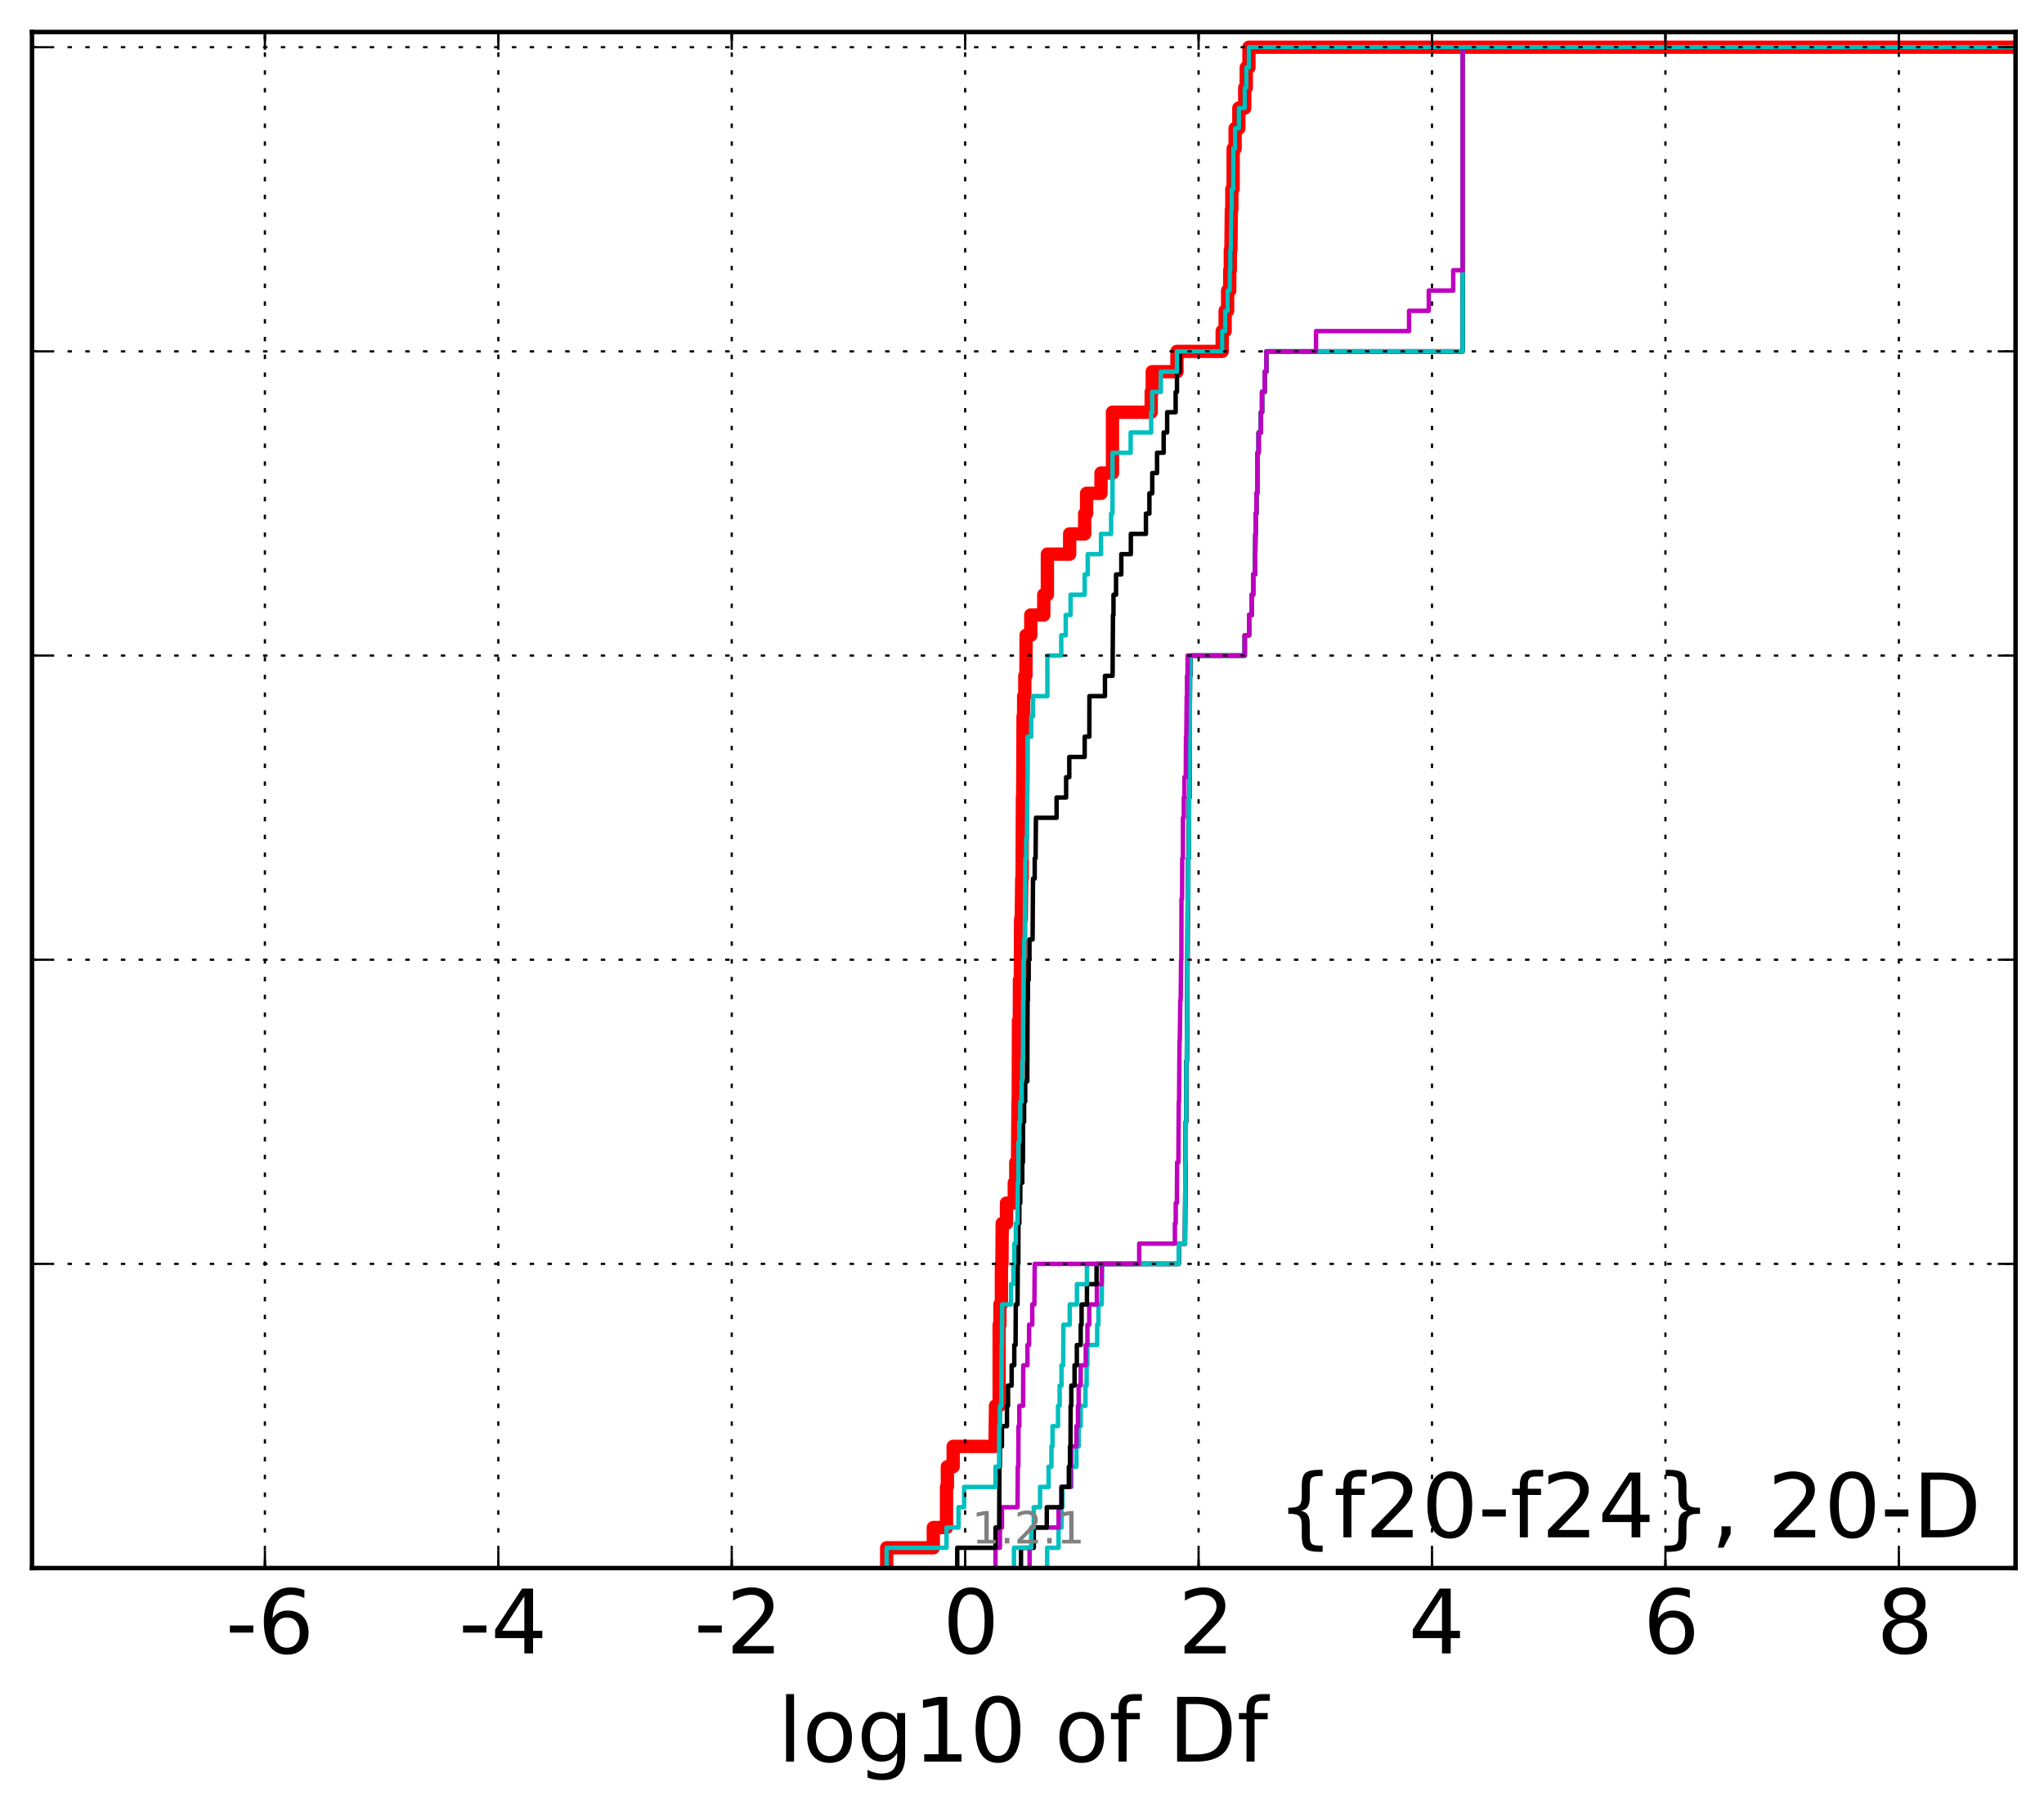 <?xml version="1.0" encoding="utf-8" standalone="no"?>
<!DOCTYPE svg PUBLIC "-//W3C//DTD SVG 1.1//EN"
  "http://www.w3.org/Graphics/SVG/1.1/DTD/svg11.dtd">
<!-- Created with matplotlib (http://matplotlib.org/) -->
<svg height="407pt" version="1.1" viewBox="0 0 460 407" width="460pt" xmlns="http://www.w3.org/2000/svg" xmlns:xlink="http://www.w3.org/1999/xlink">
 <defs>
  <style type="text/css">
*{stroke-linecap:butt;stroke-linejoin:round;}
  </style>
 </defs>
 <g id="figure_1">
  <g id="patch_1">
   <path d="
M0 407.712
L460.8 407.712
L460.8 0
L0 0
z
" style="fill:#ffffff;"/>
  </g>
  <g id="axes_1">
   <g id="patch_2">
    <path d="
M7.2 352.8
L453.6 352.8
L453.6 7.2
L7.2 7.2
z
" style="fill:#ffffff;"/>
   </g>
   <g id="line2d_1">
    <path clip-path="url(#p99b4b0da67)" d="
M199.543 352.8
L199.543 348.238
L210.041 348.238
L210.041 343.675
L213.008 343.675
L213.008 334.55
L213.206 334.55
L213.206 329.988
L214.508 329.988
L214.508 325.426
L223.934 325.426
L224.038 316.301
L224.858 316.301
L224.858 298.051
L225.03 298.051
L225.03 293.489
L225.364 293.489
L225.364 284.364
L225.486 284.364
L225.542 275.24
L226.504 275.24
L226.504 270.677
L228.261 270.677
L228.261 266.115
L228.601 266.115
L228.601 261.552
L228.996 261.552
L229.104 247.865
L229.154 247.865
L229.205 229.616
L229.399 229.616
L229.423 220.491
L229.624 220.491
L229.682 206.804
L229.832 206.804
L229.94 197.679
L230.022 197.679
L230.095 179.43
L230.154 179.43
L230.243 161.18
L230.37 161.18
L230.37 156.618
L230.632 156.618
L230.632 152.055
L230.881 152.055
L230.917 142.931
L231.976 142.931
L231.976 138.368
L234.897 138.368
L234.897 133.806
L235.712 133.806
L235.712 124.681
L240.724 124.681
L240.724 120.119
L244.107 120.119
L244.107 115.556
L244.537 115.556
L244.537 110.994
L247.781 110.994
L247.781 106.432
L250.362 106.432
L250.362 92.745
L259.074 92.745
L259.074 88.182
L259.314 88.182
L259.314 83.62
L264.877 83.62
L264.877 79.057
L275.056 79.057
L275.056 74.495
L275.717 74.495
L275.717 69.933
L276.274 69.933
L276.274 65.37
L276.752 65.37
L276.752 60.808
L276.885 60.808
L276.885 56.245
L277.016 56.245
L277.115 47.121
L277.219 47.121
L277.219 42.558
L277.511 42.558
L277.528 33.434
L277.962 33.434
L277.962 28.871
L278.802 28.871
L278.802 24.309
L280.127 24.309
L280.127 19.747
L280.472 19.747
L280.472 15.184
L281.071 15.184
L281.071 10.622
L281.071 10.622
L453.6 10.622
L453.6 10.622" style="fill:none;stroke:#ff0000;stroke-linecap:square;stroke-width:3.0;"/>
   </g>
   <g id="line2d_2">
    <path clip-path="url(#p99b4b0da67)" d="
M235.663 352.8
L235.663 348.238
L238.233 348.238
L238.233 343.675
L238.891 343.675
L238.891 339.113
L239.111 339.113
L239.111 334.55
L241.093 334.55
L241.093 329.988
L242.247 329.988
L242.247 325.426
L242.755 325.426
L242.755 320.863
L243.216 320.863
L243.216 316.301
L244.286 316.301
L244.286 311.739
L244.543 311.739
L244.543 307.176
L244.723 307.176
L244.723 302.614
L246.914 302.614
L246.914 298.051
L247.194 298.051
L247.194 293.489
L247.936 293.489
L248.037 284.364
L265.273 284.364
L265.273 279.802
L266.678 279.802
L266.782 261.552
L266.841 261.552
L266.859 252.428
L266.961 252.428
L266.997 238.741
L267.099 238.741
L267.149 225.053
L267.214 225.053
L267.295 202.242
L267.412 202.242
L267.417 193.117
L267.556 193.117
L267.599 179.43
L267.7 179.43
L267.801 152.055
L267.873 152.055
L267.873 147.493
L280.127 147.493
L280.127 142.931
L281.101 142.931
L281.101 138.368
L281.698 138.368
L281.698 133.806
L282.019 133.806
L282.019 129.244
L282.45 129.244
L282.534 120.119
L282.582 120.119
L282.582 115.556
L282.761 115.556
L282.761 110.994
L282.94 110.994
L283.019 101.869
L283.26 101.869
L283.26 97.307
L283.776 97.307
L283.776 92.745
L284.023 92.745
L284.023 88.182
L284.614 88.182
L284.614 83.62
L285.006 83.62
L285.006 79.057
L329.178 79.057
L329.178 10.622
L329.178 10.622
L453.6 10.622
L453.6 10.622" style="fill:none;stroke:#00bfbf;stroke-linecap:square;"/>
   </g>
   <g id="line2d_3">
    <path clip-path="url(#p99b4b0da67)" d="
M231.705 352.8
L231.705 348.238
L232.646 348.238
L232.646 343.675
L238.233 343.675
L238.233 339.113
L238.891 339.113
L238.891 334.55
L240.948 334.55
L240.948 329.988
L241.093 329.988
L241.093 325.426
L242.247 325.426
L242.247 320.863
L242.593 320.863
L242.593 316.301
L242.755 316.301
L242.755 311.739
L243.216 311.739
L243.216 307.176
L244.343 307.176
L244.343 302.614
L244.723 302.614
L244.723 298.051
L245.131 298.051
L245.131 293.489
L246.851 293.489
L246.851 288.927
L247.936 288.927
L247.936 284.364
L265.273 284.364
L265.273 279.802
L266.678 279.802
L266.782 261.552
L266.841 261.552
L266.859 252.428
L266.961 252.428
L266.997 238.741
L267.099 238.741
L267.149 225.053
L267.214 225.053
L267.295 202.242
L267.412 202.242
L267.417 193.117
L267.556 193.117
L267.599 179.43
L267.7 179.43
L267.801 152.055
L267.873 152.055
L267.873 147.493
L280.127 147.493
L280.127 142.931
L281.101 142.931
L281.101 138.368
L281.698 138.368
L281.698 133.806
L282.019 133.806
L282.019 129.244
L282.45 129.244
L282.534 120.119
L282.582 120.119
L282.582 115.556
L282.761 115.556
L282.761 110.994
L282.94 110.994
L283.019 101.869
L283.26 101.869
L283.26 97.307
L283.776 97.307
L283.776 92.745
L284.023 92.745
L284.023 88.182
L284.614 88.182
L284.614 83.62
L285.006 83.62
L285.006 79.057
L329.178 79.057
L329.178 10.622
L329.178 10.622
L453.6 10.622
L453.6 10.622" style="fill:none;stroke:#bf00bf;stroke-linecap:square;"/>
   </g>
   <g id="line2d_4">
    <path clip-path="url(#p99b4b0da67)" d="
M229.773 352.8
L229.773 348.238
L232.646 348.238
L232.646 343.675
L235.578 343.675
L235.578 339.113
L238.891 339.113
L238.891 334.55
L240.545 334.55
L240.545 329.988
L240.796 329.988
L240.796 325.426
L240.915 325.426
L240.948 316.301
L241.093 316.301
L241.093 311.739
L241.825 311.739
L241.825 307.176
L242.341 307.176
L242.341 302.614
L243.216 302.614
L243.216 298.051
L243.409 298.051
L243.409 293.489
L244.616 293.489
L244.616 288.927
L246.778 288.927
L246.778 284.364
L265.273 284.364
L265.273 279.802
L266.678 279.802
L266.782 261.552
L266.841 261.552
L266.859 252.428
L266.961 252.428
L266.997 238.741
L267.099 238.741
L267.149 225.053
L267.214 225.053
L267.295 202.242
L267.412 202.242
L267.417 193.117
L267.556 193.117
L267.599 179.43
L267.7 179.43
L267.801 152.055
L267.873 152.055
L267.873 147.493
L280.127 147.493
L280.127 142.931
L281.101 142.931
L281.101 138.368
L281.698 138.368
L281.698 133.806
L282.019 133.806
L282.019 129.244
L282.45 129.244
L282.534 120.119
L282.582 120.119
L282.582 115.556
L282.761 115.556
L282.761 110.994
L282.94 110.994
L283.019 101.869
L283.26 101.869
L283.26 97.307
L283.776 97.307
L283.776 92.745
L284.023 92.745
L284.023 88.182
L284.614 88.182
L284.614 83.62
L285.006 83.62
L285.006 79.057
L329.178 79.057
L329.178 10.622
L329.178 10.622
L453.6 10.622
L453.6 10.622" style="fill:none;stroke:#000000;stroke-linecap:square;"/>
   </g>
   <g id="line2d_5">
    <path clip-path="url(#p99b4b0da67)" d="
M228.194 352.8
L228.194 348.238
L232.078 348.238
L232.078 343.675
L232.646 343.675
L232.646 339.113
L234.067 339.113
L234.067 334.55
L235.985 334.55
L235.985 329.988
L236.623 329.988
L236.623 325.426
L236.863 325.426
L236.863 320.863
L238.108 320.863
L238.108 316.301
L238.471 316.301
L238.471 311.739
L238.891 311.739
L238.891 307.176
L239.274 307.176
L239.312 298.051
L240.742 298.051
L240.742 293.489
L242.358 293.489
L242.358 288.927
L244.612 288.927
L244.612 284.364
L265.273 284.364
L265.273 279.802
L266.678 279.802
L266.782 261.552
L266.841 261.552
L266.859 252.428
L266.961 252.428
L266.997 238.741
L267.099 238.741
L267.195 220.491
L267.214 220.491
L267.295 202.242
L267.412 202.242
L267.417 193.117
L267.556 193.117
L267.599 179.43
L267.7 179.43
L267.801 152.055
L267.873 152.055
L267.873 147.493
L280.127 147.493
L280.127 142.931
L281.101 142.931
L281.101 138.368
L281.698 138.368
L281.698 133.806
L282.019 133.806
L282.019 129.244
L282.45 129.244
L282.534 120.119
L282.582 120.119
L282.582 115.556
L282.761 115.556
L282.761 110.994
L282.94 110.994
L283.019 101.869
L283.26 101.869
L283.26 97.307
L283.776 97.307
L283.776 92.745
L284.023 92.745
L284.023 88.182
L284.614 88.182
L284.614 83.62
L285.006 83.62
L285.006 79.057
L329.178 79.057
L329.178 10.622
L329.178 10.622
L453.6 10.622
L453.6 10.622" style="fill:none;stroke:#00bfbf;stroke-linecap:square;"/>
   </g>
   <g id="line2d_6">
    <path clip-path="url(#p99b4b0da67)" d="
M224.038 352.8
L224.038 348.238
L225.03 348.238
L225.03 343.675
L225.486 343.675
L225.486 339.113
L228.996 339.113
L229.052 329.988
L229.175 329.988
L229.205 320.863
L229.399 320.863
L229.399 316.301
L230.243 316.301
L230.286 307.176
L231.224 307.176
L231.224 302.614
L231.594 302.614
L231.594 298.051
L232.306 298.051
L232.306 293.489
L232.785 293.489
L232.859 284.364
L256.377 284.364
L256.377 279.802
L264.411 279.802
L264.411 275.24
L264.594 275.24
L264.594 270.677
L264.86 270.677
L264.908 261.552
L265.191 261.552
L265.28 247.865
L265.343 247.865
L265.452 234.178
L265.512 234.178
L265.618 225.053
L265.709 225.053
L265.801 215.929
L265.869 215.929
L265.889 202.242
L266.023 202.242
L266.067 193.117
L266.219 193.117
L266.224 183.992
L266.411 183.992
L266.411 179.43
L266.554 179.43
L266.554 174.867
L266.859 174.867
L266.907 165.743
L266.979 165.743
L267.072 156.618
L267.136 156.618
L267.136 152.055
L267.26 152.055
L267.26 147.493
L280.127 147.493
L280.127 142.931
L281.101 142.931
L281.101 138.368
L281.698 138.368
L281.698 133.806
L282.019 133.806
L282.019 129.244
L282.45 129.244
L282.534 120.119
L282.582 120.119
L282.582 115.556
L282.761 115.556
L282.761 110.994
L282.94 110.994
L283.019 101.869
L283.26 101.869
L283.26 97.307
L283.776 97.307
L283.776 92.745
L284.023 92.745
L284.023 88.182
L284.614 88.182
L284.614 83.62
L285.006 83.62
L285.006 79.057
L296.172 79.057
L296.172 74.495
L317.108 74.495
L317.108 69.933
L321.546 69.933
L321.546 65.37
L327.045 65.37
L327.045 60.808
L329.178 60.808
L329.178 10.622
L329.178 10.622
L453.6 10.622
L453.6 10.622" style="fill:none;stroke:#bf00bf;stroke-linecap:square;"/>
   </g>
   <g id="line2d_7">
    <path clip-path="url(#p99b4b0da67)" d="
M215.424 352.8
L215.424 348.238
L224.038 348.238
L224.038 343.675
L224.867 343.675
L224.917 329.988
L225.03 329.988
L225.03 325.426
L225.486 325.426
L225.486 320.863
L226.617 320.863
L226.617 316.301
L226.861 316.301
L226.861 311.739
L227.673 311.739
L227.673 307.176
L228.261 307.176
L228.261 302.614
L228.553 302.614
L228.601 293.489
L228.996 293.489
L229.052 284.364
L229.175 284.364
L229.205 275.24
L229.399 275.24
L229.399 270.677
L229.615 270.677
L229.615 266.115
L230.063 266.115
L230.063 261.552
L230.205 261.552
L230.243 252.428
L230.472 252.428
L230.472 247.865
L230.727 247.865
L230.727 243.303
L231.189 243.303
L231.261 225.053
L231.34 225.053
L231.34 220.491
L231.504 220.491
L231.504 215.929
L231.683 215.929
L231.683 211.366
L232.382 211.366
L232.478 197.679
L232.859 197.679
L232.859 193.117
L233.058 193.117
L233.136 183.992
L237.784 183.992
L237.784 179.43
L239.932 179.43
L239.932 174.867
L240.642 174.867
L240.642 170.305
L244.107 170.305
L244.107 165.743
L245.153 165.743
L245.177 156.618
L248.671 156.618
L248.671 152.055
L250.385 152.055
L250.474 138.368
L250.589 138.368
L250.589 133.806
L251.165 133.806
L251.165 129.244
L252.351 129.244
L252.351 124.681
L254.497 124.681
L254.497 120.119
L257.892 120.119
L257.892 115.556
L258.674 115.556
L258.674 110.994
L259.314 110.994
L259.314 106.432
L260.39 106.432
L260.39 101.869
L261.879 101.869
L261.879 97.307
L262.667 97.307
L262.667 92.745
L264.579 92.745
L264.579 88.182
L264.877 88.182
L264.877 83.62
L265.513 83.62
L265.513 79.057
L275.056 79.057
L275.056 74.495
L275.717 74.495
L275.717 69.933
L276.274 69.933
L276.274 65.37
L276.752 65.37
L276.752 60.808
L276.885 60.808
L276.885 56.245
L277.016 56.245
L277.115 47.121
L277.219 47.121
L277.219 42.558
L277.511 42.558
L277.528 33.434
L277.962 33.434
L277.962 28.871
L278.802 28.871
L278.802 24.309
L280.127 24.309
L280.127 19.747
L280.472 19.747
L280.472 15.184
L281.071 15.184
L281.071 10.622
L281.071 10.622
L453.6 10.622
L453.6 10.622" style="fill:none;stroke:#000000;stroke-linecap:square;"/>
   </g>
   <g id="line2d_8">
    <path clip-path="url(#p99b4b0da67)" d="
M199.543 352.8
L199.543 348.238
L213.008 348.238
L213.008 343.675
L215.707 343.675
L215.707 339.113
L216.979 339.113
L216.979 334.55
L224.038 334.55
L224.038 329.988
L224.858 329.988
L224.858 320.863
L225.03 320.863
L225.03 316.301
L225.364 316.301
L225.429 302.614
L225.486 302.614
L225.542 293.489
L227.539 293.489
L227.539 288.927
L228.068 288.927
L228.068 284.364
L228.261 284.364
L228.261 279.802
L228.601 279.802
L228.601 275.24
L228.996 275.24
L229.052 266.115
L229.175 266.115
L229.205 256.99
L229.399 256.99
L229.399 252.428
L229.615 252.428
L229.615 247.865
L229.94 247.865
L229.94 243.303
L230.063 243.303
L230.063 238.741
L230.205 238.741
L230.28 225.053
L230.317 225.053
L230.354 215.929
L230.499 215.929
L230.499 211.366
L230.632 211.366
L230.727 197.679
L230.745 197.679
L230.745 193.117
L230.936 193.117
L230.936 188.554
L231.125 188.554
L231.224 174.867
L231.254 174.867
L231.257 165.743
L232.077 165.743
L232.077 161.18
L232.465 161.18
L232.465 156.618
L235.712 156.618
L235.715 147.493
L238.837 147.493
L238.837 142.931
L239.842 142.931
L239.842 138.368
L240.936 138.368
L240.936 133.806
L244.107 133.806
L244.107 129.244
L244.79 129.244
L244.79 124.681
L247.781 124.681
L247.781 120.119
L250.062 120.119
L250.062 115.556
L250.362 115.556
L250.37 101.869
L254.457 101.869
L254.457 97.307
L259.074 97.307
L259.074 92.745
L259.314 92.745
L259.314 88.182
L261.244 88.182
L261.244 83.62
L264.877 83.62
L264.877 79.057
L275.056 79.057
L275.056 74.495
L275.717 74.495
L275.717 69.933
L276.274 69.933
L276.274 65.37
L276.752 65.37
L276.752 60.808
L276.885 60.808
L276.885 56.245
L277.016 56.245
L277.115 47.121
L277.219 47.121
L277.219 42.558
L277.511 42.558
L277.528 33.434
L277.962 33.434
L277.962 28.871
L278.802 28.871
L278.802 24.309
L280.127 24.309
L280.127 19.747
L280.472 19.747
L280.472 15.184
L281.071 15.184
L281.071 10.622
L281.071 10.622
L453.6 10.622
L453.6 10.622" style="fill:none;stroke:#00bfbf;stroke-linecap:square;"/>
   </g>
   <g id="patch_3">
    <path d="
M7.2 7.2
L453.6 7.2" style="fill:none;stroke:#000000;stroke-linecap:square;stroke-linejoin:miter;"/>
   </g>
   <g id="patch_4">
    <path d="
M453.6 352.8
L453.6 7.2" style="fill:none;stroke:#000000;stroke-linecap:square;stroke-linejoin:miter;"/>
   </g>
   <g id="patch_5">
    <path d="
M7.2 352.8
L453.6 352.8" style="fill:none;stroke:#000000;stroke-linecap:square;stroke-linejoin:miter;"/>
   </g>
   <g id="patch_6">
    <path d="
M7.2 352.8
L7.2 7.2" style="fill:none;stroke:#000000;stroke-linecap:square;stroke-linejoin:miter;"/>
   </g>
   <g id="matplotlib.axis_1">
    <g id="xtick_1"/>
    <g id="xtick_2">
     <g id="line2d_9">
      <path clip-path="url(#p99b4b0da67)" d="
M59.617 352.8
L59.617 7.2" style="fill:none;stroke:#000000;stroke-dasharray:1,3;stroke-dashoffset:0.0;stroke-width:0.5;"/>
     </g>
     <g id="line2d_10">
      <defs>
       <path d="
M0 0
L0 -4" id="m93b0483c22" style="stroke:#000000;stroke-width:0.5;"/>
      </defs>
      <g>
       <use style="stroke:#000000;stroke-width:0.5;" x="59.617" xlink:href="#m93b0483c22" y="352.8"/>
      </g>
     </g>
     <g id="line2d_11">
      <defs>
       <path d="
M0 0
L0 4" id="m741efc42ff" style="stroke:#000000;stroke-width:0.5;"/>
      </defs>
      <g>
       <use style="stroke:#000000;stroke-width:0.5;" x="59.617" xlink:href="#m741efc42ff" y="7.2"/>
      </g>
     </g>
     <g id="text_1">
      <!-- -6 -->
      <defs>
       <path d="
M33.016 40.375
Q26.375 40.375 22.484 35.828
Q18.609 31.297 18.609 23.391
Q18.609 15.531 22.484 10.953
Q26.375 6.391 33.016 6.391
Q39.656 6.391 43.531 10.953
Q47.406 15.531 47.406 23.391
Q47.406 31.297 43.531 35.828
Q39.656 40.375 33.016 40.375
M52.594 71.297
L52.594 62.312
Q48.875 64.062 45.094 64.984
Q41.312 65.922 37.594 65.922
Q27.828 65.922 22.672 59.328
Q17.531 52.734 16.797 39.406
Q19.672 43.656 24.016 45.922
Q28.375 48.188 33.594 48.188
Q44.578 48.188 50.953 41.516
Q57.328 34.859 57.328 23.391
Q57.328 12.156 50.688 5.359
Q44.047 -1.422 33.016 -1.422
Q20.359 -1.422 13.672 8.266
Q6.984 17.969 6.984 36.375
Q6.984 53.656 15.188 63.938
Q23.391 74.219 37.203 74.219
Q40.922 74.219 44.703 73.484
Q48.484 72.75 52.594 71.297" id="BitstreamVeraSans-Roman-36"/>
       <path d="
M4.891 31.391
L31.203 31.391
L31.203 23.391
L4.891 23.391
z
" id="BitstreamVeraSans-Roman-2d"/>
      </defs>
      <g transform="translate(50.766 371.997)scale(0.2 -0.2)">
       <use xlink:href="#BitstreamVeraSans-Roman-2d"/>
       <use x="36.084" xlink:href="#BitstreamVeraSans-Roman-36"/>
      </g>
     </g>
    </g>
    <g id="xtick_3">
     <g id="line2d_12">
      <path clip-path="url(#p99b4b0da67)" d="
M112.148 352.8
L112.148 7.2" style="fill:none;stroke:#000000;stroke-dasharray:1,3;stroke-dashoffset:0.0;stroke-width:0.5;"/>
     </g>
     <g id="line2d_13">
      <g>
       <use style="stroke:#000000;stroke-width:0.5;" x="112.148" xlink:href="#m93b0483c22" y="352.8"/>
      </g>
     </g>
     <g id="line2d_14">
      <g>
       <use style="stroke:#000000;stroke-width:0.5;" x="112.148" xlink:href="#m741efc42ff" y="7.2"/>
      </g>
     </g>
     <g id="text_2">
      <!-- -4 -->
      <defs>
       <path d="
M37.797 64.312
L12.891 25.391
L37.797 25.391
z

M35.203 72.906
L47.609 72.906
L47.609 25.391
L58.016 25.391
L58.016 17.188
L47.609 17.188
L47.609 0
L37.797 0
L37.797 17.188
L4.891 17.188
L4.891 26.703
z
" id="BitstreamVeraSans-Roman-34"/>
      </defs>
      <g transform="translate(103.228 371.997)scale(0.2 -0.2)">
       <use xlink:href="#BitstreamVeraSans-Roman-2d"/>
       <use x="36.084" xlink:href="#BitstreamVeraSans-Roman-34"/>
      </g>
     </g>
    </g>
    <g id="xtick_4">
     <g id="line2d_15">
      <path clip-path="url(#p99b4b0da67)" d="
M164.679 352.8
L164.679 7.2" style="fill:none;stroke:#000000;stroke-dasharray:1,3;stroke-dashoffset:0.0;stroke-width:0.5;"/>
     </g>
     <g id="line2d_16">
      <g>
       <use style="stroke:#000000;stroke-width:0.5;" x="164.679" xlink:href="#m93b0483c22" y="352.8"/>
      </g>
     </g>
     <g id="line2d_17">
      <g>
       <use style="stroke:#000000;stroke-width:0.5;" x="164.679" xlink:href="#m741efc42ff" y="7.2"/>
      </g>
     </g>
     <g id="text_3">
      <!-- -2 -->
      <defs>
       <path d="
M19.188 8.297
L53.609 8.297
L53.609 0
L7.328 0
L7.328 8.297
Q12.938 14.109 22.625 23.891
Q32.328 33.688 34.812 36.531
Q39.547 41.844 41.422 45.531
Q43.312 49.219 43.312 52.781
Q43.312 58.594 39.234 62.25
Q35.156 65.922 28.609 65.922
Q23.969 65.922 18.812 64.312
Q13.672 62.703 7.812 59.422
L7.812 69.391
Q13.766 71.781 18.938 73
Q24.125 74.219 28.422 74.219
Q39.75 74.219 46.484 68.547
Q53.219 62.891 53.219 53.422
Q53.219 48.922 51.531 44.891
Q49.859 40.875 45.406 35.406
Q44.188 33.984 37.641 27.219
Q31.109 20.453 19.188 8.297" id="BitstreamVeraSans-Roman-32"/>
      </defs>
      <g transform="translate(156.2 371.997)scale(0.2 -0.2)">
       <use xlink:href="#BitstreamVeraSans-Roman-2d"/>
       <use x="36.084" xlink:href="#BitstreamVeraSans-Roman-32"/>
      </g>
     </g>
    </g>
    <g id="xtick_5">
     <g id="line2d_18">
      <path clip-path="url(#p99b4b0da67)" d="
M217.21 352.8
L217.21 7.2" style="fill:none;stroke:#000000;stroke-dasharray:1,3;stroke-dashoffset:0.0;stroke-width:0.5;"/>
     </g>
     <g id="line2d_19">
      <g>
       <use style="stroke:#000000;stroke-width:0.5;" x="217.21" xlink:href="#m93b0483c22" y="352.8"/>
      </g>
     </g>
     <g id="line2d_20">
      <g>
       <use style="stroke:#000000;stroke-width:0.5;" x="217.21" xlink:href="#m741efc42ff" y="7.2"/>
      </g>
     </g>
     <g id="text_4">
      <!-- 0 -->
      <defs>
       <path d="
M31.781 66.406
Q24.172 66.406 20.328 58.906
Q16.5 51.422 16.5 36.375
Q16.5 21.391 20.328 13.891
Q24.172 6.391 31.781 6.391
Q39.453 6.391 43.281 13.891
Q47.125 21.391 47.125 36.375
Q47.125 51.422 43.281 58.906
Q39.453 66.406 31.781 66.406
M31.781 74.219
Q44.047 74.219 50.516 64.516
Q56.984 54.828 56.984 36.375
Q56.984 17.969 50.516 8.266
Q44.047 -1.422 31.781 -1.422
Q19.531 -1.422 13.062 8.266
Q6.594 17.969 6.594 36.375
Q6.594 54.828 13.062 64.516
Q19.531 74.219 31.781 74.219" id="BitstreamVeraSans-Roman-30"/>
      </defs>
      <g transform="translate(212.171 371.997)scale(0.2 -0.2)">
       <use xlink:href="#BitstreamVeraSans-Roman-30"/>
      </g>
     </g>
    </g>
    <g id="xtick_6">
     <g id="line2d_21">
      <path clip-path="url(#p99b4b0da67)" d="
M269.741 352.8
L269.741 7.2" style="fill:none;stroke:#000000;stroke-dasharray:1,3;stroke-dashoffset:0.0;stroke-width:0.5;"/>
     </g>
     <g id="line2d_22">
      <g>
       <use style="stroke:#000000;stroke-width:0.5;" x="269.741" xlink:href="#m93b0483c22" y="352.8"/>
      </g>
     </g>
     <g id="line2d_23">
      <g>
       <use style="stroke:#000000;stroke-width:0.5;" x="269.741" xlink:href="#m741efc42ff" y="7.2"/>
      </g>
     </g>
     <g id="text_5">
      <!-- 2 -->
      <g transform="translate(265.113 371.997)scale(0.2 -0.2)">
       <use xlink:href="#BitstreamVeraSans-Roman-32"/>
      </g>
     </g>
    </g>
    <g id="xtick_7">
     <g id="line2d_24">
      <path clip-path="url(#p99b4b0da67)" d="
M322.272 352.8
L322.272 7.2" style="fill:none;stroke:#000000;stroke-dasharray:1,3;stroke-dashoffset:0.0;stroke-width:0.5;"/>
     </g>
     <g id="line2d_25">
      <g>
       <use style="stroke:#000000;stroke-width:0.5;" x="322.272" xlink:href="#m93b0483c22" y="352.8"/>
      </g>
     </g>
     <g id="line2d_26">
      <g>
       <use style="stroke:#000000;stroke-width:0.5;" x="322.272" xlink:href="#m741efc42ff" y="7.2"/>
      </g>
     </g>
     <g id="text_6">
      <!-- 4 -->
      <g transform="translate(316.96 371.997)scale(0.2 -0.2)">
       <use xlink:href="#BitstreamVeraSans-Roman-34"/>
      </g>
     </g>
    </g>
    <g id="xtick_8">
     <g id="line2d_27">
      <path clip-path="url(#p99b4b0da67)" d="
M374.803 352.8
L374.803 7.2" style="fill:none;stroke:#000000;stroke-dasharray:1,3;stroke-dashoffset:0.0;stroke-width:0.5;"/>
     </g>
     <g id="line2d_28">
      <g>
       <use style="stroke:#000000;stroke-width:0.5;" x="374.803" xlink:href="#m93b0483c22" y="352.8"/>
      </g>
     </g>
     <g id="line2d_29">
      <g>
       <use style="stroke:#000000;stroke-width:0.5;" x="374.803" xlink:href="#m741efc42ff" y="7.2"/>
      </g>
     </g>
     <g id="text_7">
      <!-- 6 -->
      <g transform="translate(369.769 371.997)scale(0.2 -0.2)">
       <use xlink:href="#BitstreamVeraSans-Roman-36"/>
      </g>
     </g>
    </g>
    <g id="xtick_9">
     <g id="line2d_30">
      <path clip-path="url(#p99b4b0da67)" d="
M427.334 352.8
L427.334 7.2" style="fill:none;stroke:#000000;stroke-dasharray:1,3;stroke-dashoffset:0.0;stroke-width:0.5;"/>
     </g>
     <g id="line2d_31">
      <g>
       <use style="stroke:#000000;stroke-width:0.5;" x="427.334" xlink:href="#m93b0483c22" y="352.8"/>
      </g>
     </g>
     <g id="line2d_32">
      <g>
       <use style="stroke:#000000;stroke-width:0.5;" x="427.334" xlink:href="#m741efc42ff" y="7.2"/>
      </g>
     </g>
     <g id="text_8">
      <!-- 8 -->
      <defs>
       <path d="
M31.781 34.625
Q24.75 34.625 20.719 30.859
Q16.703 27.094 16.703 20.516
Q16.703 13.922 20.719 10.156
Q24.75 6.391 31.781 6.391
Q38.812 6.391 42.859 10.172
Q46.922 13.969 46.922 20.516
Q46.922 27.094 42.891 30.859
Q38.875 34.625 31.781 34.625
M21.922 38.812
Q15.578 40.375 12.031 44.719
Q8.5 49.078 8.5 55.328
Q8.5 64.062 14.719 69.141
Q20.953 74.219 31.781 74.219
Q42.672 74.219 48.875 69.141
Q55.078 64.062 55.078 55.328
Q55.078 49.078 51.531 44.719
Q48 40.375 41.703 38.812
Q48.828 37.156 52.797 32.312
Q56.781 27.484 56.781 20.516
Q56.781 9.906 50.312 4.234
Q43.844 -1.422 31.781 -1.422
Q19.734 -1.422 13.25 4.234
Q6.781 9.906 6.781 20.516
Q6.781 27.484 10.781 32.312
Q14.797 37.156 21.922 38.812
M18.312 54.391
Q18.312 48.734 21.844 45.562
Q25.391 42.391 31.781 42.391
Q38.141 42.391 41.719 45.562
Q45.312 48.734 45.312 54.391
Q45.312 60.062 41.719 63.234
Q38.141 66.406 31.781 66.406
Q25.391 66.406 21.844 63.234
Q18.312 60.062 18.312 54.391" id="BitstreamVeraSans-Roman-38"/>
      </defs>
      <g transform="translate(422.334 371.997)scale(0.2 -0.2)">
       <use xlink:href="#BitstreamVeraSans-Roman-38"/>
      </g>
     </g>
    </g>
    <g id="xtick_10"/>
    <g id="xtick_11">
     <g id="line2d_33">
      <defs>
       <path d="
M0 0
L0 -2" id="m177f7580d0" style="stroke:#000000;stroke-width:0.5;"/>
      </defs>
      <g>
       <use style="stroke:#000000;stroke-width:0.5;" x="59.617" xlink:href="#m177f7580d0" y="352.8"/>
      </g>
     </g>
     <g id="line2d_34">
      <defs>
       <path d="
M0 0
L0 2" id="m5284c7e2a0" style="stroke:#000000;stroke-width:0.5;"/>
      </defs>
      <g>
       <use style="stroke:#000000;stroke-width:0.5;" x="59.617" xlink:href="#m5284c7e2a0" y="7.2"/>
      </g>
     </g>
    </g>
    <g id="xtick_12">
     <g id="line2d_35">
      <g>
       <use style="stroke:#000000;stroke-width:0.5;" x="112.148" xlink:href="#m177f7580d0" y="352.8"/>
      </g>
     </g>
     <g id="line2d_36">
      <g>
       <use style="stroke:#000000;stroke-width:0.5;" x="112.148" xlink:href="#m5284c7e2a0" y="7.2"/>
      </g>
     </g>
    </g>
    <g id="xtick_13">
     <g id="line2d_37">
      <g>
       <use style="stroke:#000000;stroke-width:0.5;" x="164.679" xlink:href="#m177f7580d0" y="352.8"/>
      </g>
     </g>
     <g id="line2d_38">
      <g>
       <use style="stroke:#000000;stroke-width:0.5;" x="164.679" xlink:href="#m5284c7e2a0" y="7.2"/>
      </g>
     </g>
    </g>
    <g id="xtick_14">
     <g id="line2d_39">
      <g>
       <use style="stroke:#000000;stroke-width:0.5;" x="217.21" xlink:href="#m177f7580d0" y="352.8"/>
      </g>
     </g>
     <g id="line2d_40">
      <g>
       <use style="stroke:#000000;stroke-width:0.5;" x="217.21" xlink:href="#m5284c7e2a0" y="7.2"/>
      </g>
     </g>
    </g>
    <g id="xtick_15">
     <g id="line2d_41">
      <g>
       <use style="stroke:#000000;stroke-width:0.5;" x="269.741" xlink:href="#m177f7580d0" y="352.8"/>
      </g>
     </g>
     <g id="line2d_42">
      <g>
       <use style="stroke:#000000;stroke-width:0.5;" x="269.741" xlink:href="#m5284c7e2a0" y="7.2"/>
      </g>
     </g>
    </g>
    <g id="xtick_16">
     <g id="line2d_43">
      <g>
       <use style="stroke:#000000;stroke-width:0.5;" x="322.272" xlink:href="#m177f7580d0" y="352.8"/>
      </g>
     </g>
     <g id="line2d_44">
      <g>
       <use style="stroke:#000000;stroke-width:0.5;" x="322.272" xlink:href="#m5284c7e2a0" y="7.2"/>
      </g>
     </g>
    </g>
    <g id="xtick_17">
     <g id="line2d_45">
      <g>
       <use style="stroke:#000000;stroke-width:0.5;" x="374.803" xlink:href="#m177f7580d0" y="352.8"/>
      </g>
     </g>
     <g id="line2d_46">
      <g>
       <use style="stroke:#000000;stroke-width:0.5;" x="374.803" xlink:href="#m5284c7e2a0" y="7.2"/>
      </g>
     </g>
    </g>
    <g id="xtick_18">
     <g id="line2d_47">
      <g>
       <use style="stroke:#000000;stroke-width:0.5;" x="427.334" xlink:href="#m177f7580d0" y="352.8"/>
      </g>
     </g>
     <g id="line2d_48">
      <g>
       <use style="stroke:#000000;stroke-width:0.5;" x="427.334" xlink:href="#m5284c7e2a0" y="7.2"/>
      </g>
     </g>
    </g>
    <g id="text_9">
     <!-- log10 of Df -->
     <defs>
      <path id="BitstreamVeraSans-Roman-20"/>
      <path d="
M12.406 8.297
L28.516 8.297
L28.516 63.922
L10.984 60.406
L10.984 69.391
L28.422 72.906
L38.281 72.906
L38.281 8.297
L54.391 8.297
L54.391 0
L12.406 0
z
" id="BitstreamVeraSans-Roman-31"/>
      <path d="
M30.609 48.391
Q23.391 48.391 19.188 42.75
Q14.984 37.109 14.984 27.297
Q14.984 17.484 19.156 11.844
Q23.344 6.203 30.609 6.203
Q37.797 6.203 41.984 11.859
Q46.188 17.531 46.188 27.297
Q46.188 37.016 41.984 42.703
Q37.797 48.391 30.609 48.391
M30.609 56
Q42.328 56 49.016 48.375
Q55.719 40.766 55.719 27.297
Q55.719 13.875 49.016 6.219
Q42.328 -1.422 30.609 -1.422
Q18.844 -1.422 12.172 6.219
Q5.516 13.875 5.516 27.297
Q5.516 40.766 12.172 48.375
Q18.844 56 30.609 56" id="BitstreamVeraSans-Roman-6f"/>
      <path d="
M9.422 75.984
L18.406 75.984
L18.406 0
L9.422 0
z
" id="BitstreamVeraSans-Roman-6c"/>
      <path d="
M19.672 64.797
L19.672 8.109
L31.594 8.109
Q46.688 8.109 53.688 14.938
Q60.688 21.781 60.688 36.531
Q60.688 51.172 53.688 57.984
Q46.688 64.797 31.594 64.797
z

M9.812 72.906
L30.078 72.906
Q51.266 72.906 61.172 64.094
Q71.094 55.281 71.094 36.531
Q71.094 17.672 61.125 8.828
Q51.172 0 30.078 0
L9.812 0
z
" id="BitstreamVeraSans-Roman-44"/>
      <path d="
M45.406 27.984
Q45.406 37.75 41.375 43.109
Q37.359 48.484 30.078 48.484
Q22.859 48.484 18.828 43.109
Q14.797 37.75 14.797 27.984
Q14.797 18.266 18.828 12.891
Q22.859 7.516 30.078 7.516
Q37.359 7.516 41.375 12.891
Q45.406 18.266 45.406 27.984
M54.391 6.781
Q54.391 -7.172 48.188 -13.984
Q42 -20.797 29.203 -20.797
Q24.469 -20.797 20.266 -20.094
Q16.062 -19.391 12.109 -17.922
L12.109 -9.188
Q16.062 -11.328 19.922 -12.344
Q23.781 -13.375 27.781 -13.375
Q36.625 -13.375 41.016 -8.766
Q45.406 -4.156 45.406 5.172
L45.406 9.625
Q42.625 4.781 38.281 2.391
Q33.938 0 27.875 0
Q17.828 0 11.672 7.656
Q5.516 15.328 5.516 27.984
Q5.516 40.672 11.672 48.328
Q17.828 56 27.875 56
Q33.938 56 38.281 53.609
Q42.625 51.219 45.406 46.391
L45.406 54.688
L54.391 54.688
z
" id="BitstreamVeraSans-Roman-67"/>
      <path d="
M37.109 75.984
L37.109 68.5
L28.516 68.5
Q23.688 68.5 21.797 66.547
Q19.922 64.594 19.922 59.516
L19.922 54.688
L34.719 54.688
L34.719 47.703
L19.922 47.703
L19.922 0
L10.891 0
L10.891 47.703
L2.297 47.703
L2.297 54.688
L10.891 54.688
L10.891 58.5
Q10.891 67.625 15.141 71.797
Q19.391 75.984 28.609 75.984
z
" id="BitstreamVeraSans-Roman-66"/>
     </defs>
     <g transform="translate(175.023 396.353)scale(0.2 -0.2)">
      <use xlink:href="#BitstreamVeraSans-Roman-6c"/>
      <use x="27.783" xlink:href="#BitstreamVeraSans-Roman-6f"/>
      <use x="88.965" xlink:href="#BitstreamVeraSans-Roman-67"/>
      <use x="152.441" xlink:href="#BitstreamVeraSans-Roman-31"/>
      <use x="216.064" xlink:href="#BitstreamVeraSans-Roman-30"/>
      <use x="279.688" xlink:href="#BitstreamVeraSans-Roman-20"/>
      <use x="311.475" xlink:href="#BitstreamVeraSans-Roman-6f"/>
      <use x="372.656" xlink:href="#BitstreamVeraSans-Roman-66"/>
      <use x="407.861" xlink:href="#BitstreamVeraSans-Roman-20"/>
      <use x="439.648" xlink:href="#BitstreamVeraSans-Roman-44"/>
      <use x="516.65" xlink:href="#BitstreamVeraSans-Roman-66"/>
     </g>
    </g>
   </g>
   <g id="matplotlib.axis_2">
    <g id="ytick_1">
     <g id="line2d_49">
      <path clip-path="url(#p99b4b0da67)" d="
M7.2 352.8
L453.6 352.8" style="fill:none;stroke:#000000;stroke-dasharray:1,3;stroke-dashoffset:0.0;stroke-width:0.5;"/>
     </g>
     <g id="line2d_50">
      <defs>
       <path d="
M0 0
L4 0" id="m728421d6d4" style="stroke:#000000;stroke-width:0.5;"/>
      </defs>
      <g>
       <use style="stroke:#000000;stroke-width:0.5;" x="7.2" xlink:href="#m728421d6d4" y="352.8"/>
      </g>
     </g>
     <g id="line2d_51">
      <defs>
       <path d="
M0 0
L-4 0" id="mcb0005524f" style="stroke:#000000;stroke-width:0.5;"/>
      </defs>
      <g>
       <use style="stroke:#000000;stroke-width:0.5;" x="453.6" xlink:href="#mcb0005524f" y="352.8"/>
      </g>
     </g>
    </g>
    <g id="ytick_2">
     <g id="line2d_52">
      <path clip-path="url(#p99b4b0da67)" d="
M7.2 284.364
L453.6 284.364" style="fill:none;stroke:#000000;stroke-dasharray:1,3;stroke-dashoffset:0.0;stroke-width:0.5;"/>
     </g>
     <g id="line2d_53">
      <g>
       <use style="stroke:#000000;stroke-width:0.5;" x="7.2" xlink:href="#m728421d6d4" y="284.364"/>
      </g>
     </g>
     <g id="line2d_54">
      <g>
       <use style="stroke:#000000;stroke-width:0.5;" x="453.6" xlink:href="#mcb0005524f" y="284.364"/>
      </g>
     </g>
    </g>
    <g id="ytick_3">
     <g id="line2d_55">
      <path clip-path="url(#p99b4b0da67)" d="
M7.2 215.929
L453.6 215.929" style="fill:none;stroke:#000000;stroke-dasharray:1,3;stroke-dashoffset:0.0;stroke-width:0.5;"/>
     </g>
     <g id="line2d_56">
      <g>
       <use style="stroke:#000000;stroke-width:0.5;" x="7.2" xlink:href="#m728421d6d4" y="215.929"/>
      </g>
     </g>
     <g id="line2d_57">
      <g>
       <use style="stroke:#000000;stroke-width:0.5;" x="453.6" xlink:href="#mcb0005524f" y="215.929"/>
      </g>
     </g>
    </g>
    <g id="ytick_4">
     <g id="line2d_58">
      <path clip-path="url(#p99b4b0da67)" d="
M7.2 147.493
L453.6 147.493" style="fill:none;stroke:#000000;stroke-dasharray:1,3;stroke-dashoffset:0.0;stroke-width:0.5;"/>
     </g>
     <g id="line2d_59">
      <g>
       <use style="stroke:#000000;stroke-width:0.5;" x="7.2" xlink:href="#m728421d6d4" y="147.493"/>
      </g>
     </g>
     <g id="line2d_60">
      <g>
       <use style="stroke:#000000;stroke-width:0.5;" x="453.6" xlink:href="#mcb0005524f" y="147.493"/>
      </g>
     </g>
    </g>
    <g id="ytick_5">
     <g id="line2d_61">
      <path clip-path="url(#p99b4b0da67)" d="
M7.2 79.057
L453.6 79.057" style="fill:none;stroke:#000000;stroke-dasharray:1,3;stroke-dashoffset:0.0;stroke-width:0.5;"/>
     </g>
     <g id="line2d_62">
      <g>
       <use style="stroke:#000000;stroke-width:0.5;" x="7.2" xlink:href="#m728421d6d4" y="79.057"/>
      </g>
     </g>
     <g id="line2d_63">
      <g>
       <use style="stroke:#000000;stroke-width:0.5;" x="453.6" xlink:href="#mcb0005524f" y="79.057"/>
      </g>
     </g>
    </g>
    <g id="ytick_6">
     <g id="line2d_64">
      <path clip-path="url(#p99b4b0da67)" d="
M7.2 10.622
L453.6 10.622" style="fill:none;stroke:#000000;stroke-dasharray:1,3;stroke-dashoffset:0.0;stroke-width:0.5;"/>
     </g>
     <g id="line2d_65">
      <g>
       <use style="stroke:#000000;stroke-width:0.5;" x="7.2" xlink:href="#m728421d6d4" y="10.622"/>
      </g>
     </g>
     <g id="line2d_66">
      <g>
       <use style="stroke:#000000;stroke-width:0.5;" x="453.6" xlink:href="#mcb0005524f" y="10.622"/>
      </g>
     </g>
    </g>
   </g>
   <g id="text_10">
    <!-- {f20-f24}, 20-D -->
    <defs>
     <path d="
M12.5 -9.281
L15.922 -9.281
Q22.75 -9.281 24.828 -7.172
Q26.906 -5.078 26.906 1.906
L26.906 14.016
Q26.906 21.625 29.094 25.094
Q31.297 28.562 36.719 29.891
Q31.297 31.109 29.094 34.562
Q26.906 38.031 26.906 45.703
L26.906 57.812
Q26.906 64.75 24.828 66.875
Q22.75 69 15.922 69
L12.5 69
L12.5 75.984
L15.578 75.984
Q27.734 75.984 31.812 72.391
Q35.891 68.797 35.891 58.016
L35.891 46.297
Q35.891 39.016 38.516 36.203
Q41.156 33.406 48.094 33.406
L51.125 33.406
L51.125 26.422
L48.094 26.422
Q41.156 26.422 38.516 23.578
Q35.891 20.75 35.891 13.375
L35.891 1.703
Q35.891 -9.078 31.812 -12.688
Q27.734 -16.312 15.578 -16.312
L12.5 -16.312
z
" id="BitstreamVeraSans-Roman-7d"/>
     <path d="
M51.125 -9.281
L51.125 -16.312
L48.094 -16.312
Q35.938 -16.312 31.812 -12.688
Q27.688 -9.078 27.688 1.703
L27.688 13.375
Q27.688 20.75 25.047 23.578
Q22.406 26.422 15.484 26.422
L12.5 26.422
L12.5 33.406
L15.484 33.406
Q22.469 33.406 25.078 36.203
Q27.688 39.016 27.688 46.297
L27.688 58.016
Q27.688 68.797 31.812 72.391
Q35.938 75.984 48.094 75.984
L51.125 75.984
L51.125 69
L47.797 69
Q40.922 69 38.812 66.844
Q36.719 64.703 36.719 57.812
L36.719 45.703
Q36.719 38.031 34.5 34.562
Q32.281 31.109 26.906 29.891
Q32.328 28.562 34.516 25.094
Q36.719 21.625 36.719 14.016
L36.719 1.906
Q36.719 -4.984 38.812 -7.125
Q40.922 -9.281 47.797 -9.281
z
" id="BitstreamVeraSans-Roman-7b"/>
     <path d="
M11.719 12.406
L22.016 12.406
L22.016 4
L14.016 -11.625
L7.719 -11.625
L11.719 4
z
" id="BitstreamVeraSans-Roman-2c"/>
    </defs>
    <g transform="translate(287.428 345.888)scale(0.2 -0.2)">
     <use xlink:href="#BitstreamVeraSans-Roman-7b"/>
     <use x="63.623" xlink:href="#BitstreamVeraSans-Roman-66"/>
     <use x="98.828" xlink:href="#BitstreamVeraSans-Roman-32"/>
     <use x="162.451" xlink:href="#BitstreamVeraSans-Roman-30"/>
     <use x="226.074" xlink:href="#BitstreamVeraSans-Roman-2d"/>
     <use x="262.158" xlink:href="#BitstreamVeraSans-Roman-66"/>
     <use x="297.363" xlink:href="#BitstreamVeraSans-Roman-32"/>
     <use x="360.986" xlink:href="#BitstreamVeraSans-Roman-34"/>
     <use x="424.609" xlink:href="#BitstreamVeraSans-Roman-7d"/>
     <use x="488.232" xlink:href="#BitstreamVeraSans-Roman-2c"/>
     <use x="520.02" xlink:href="#BitstreamVeraSans-Roman-20"/>
     <use x="551.807" xlink:href="#BitstreamVeraSans-Roman-32"/>
     <use x="615.43" xlink:href="#BitstreamVeraSans-Roman-30"/>
     <use x="679.053" xlink:href="#BitstreamVeraSans-Roman-2d"/>
     <use x="715.137" xlink:href="#BitstreamVeraSans-Roman-44"/>
    </g>
   </g>
   <g id="text_11">
    <!-- 1.2.1 -->
    <defs>
     <path d="
M10.688 12.406
L21 12.406
L21 0
L10.688 0
z
" id="BitstreamVeraSans-Roman-2e"/>
    </defs>
    <g style="fill:#808080;" transform="translate(218.689 347.264)scale(0.1 -0.1)">
     <use xlink:href="#BitstreamVeraSans-Roman-31"/>
     <use x="63.623" xlink:href="#BitstreamVeraSans-Roman-2e"/>
     <use x="95.41" xlink:href="#BitstreamVeraSans-Roman-32"/>
     <use x="159.033" xlink:href="#BitstreamVeraSans-Roman-2e"/>
     <use x="190.82" xlink:href="#BitstreamVeraSans-Roman-31"/>
    </g>
   </g>
  </g>
 </g>
 <defs>
  <clipPath id="p99b4b0da67">
   <rect height="345.6" width="446.4" x="7.2" y="7.2"/>
  </clipPath>
 </defs>
</svg>
